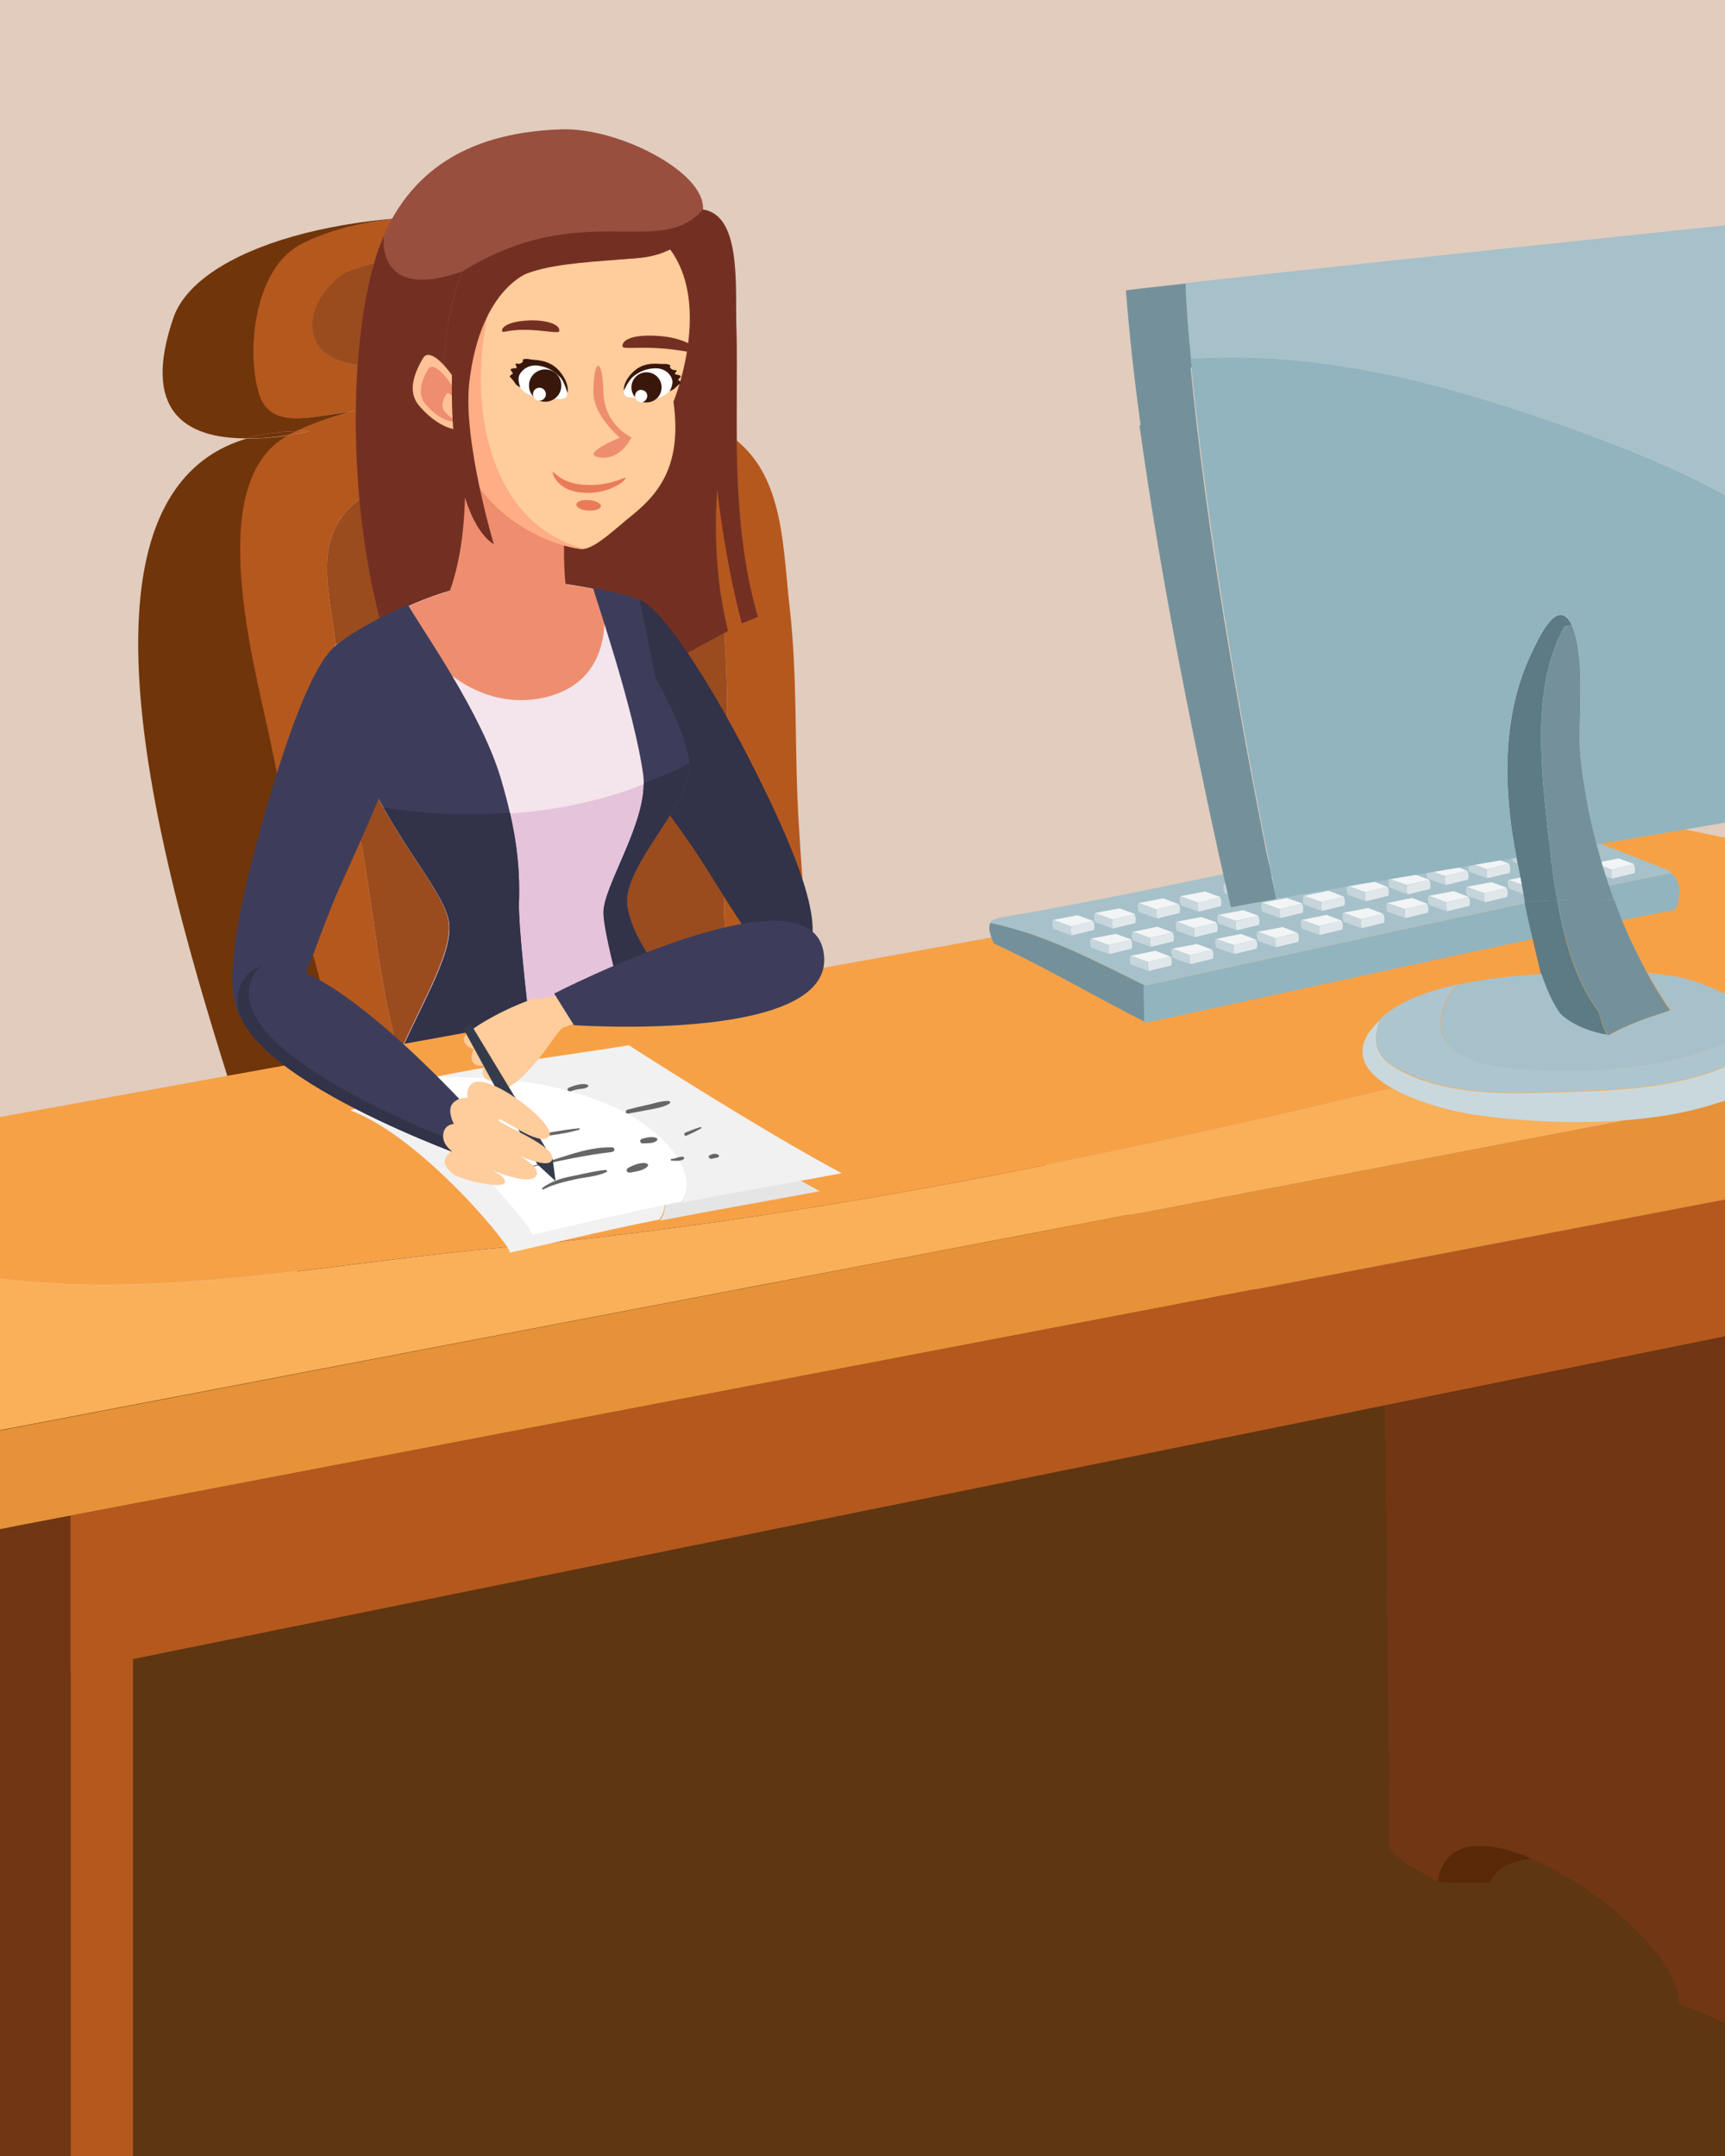 <?xml version="1.0" encoding="utf-8"?>
<!-- Generator: Adobe Illustrator 24.0.3, SVG Export Plug-In . SVG Version: 6.00 Build 0)  -->
<svg version="1.1" id="Layer_1" xmlns="http://www.w3.org/2000/svg" xmlns:xlink="http://www.w3.org/1999/xlink" x="0px" y="0px"
	 width="480px" height="600px" viewBox="0 0 480 600" style="enable-background:new 0 0 480 600;" xml:space="preserve">
<rect x="0" y="0" width="480" height="600" fill="#808080" stroke="none"/>
<style type="text/css">
	.st0{fill:#E1CCBE;}
	.st1{fill:#B5581E;}
	.st2{fill:#71350A;}
	.st3{fill:#4A5F65;}
	.st4{fill:#74919B;}
	.st5{fill:#94A7B0;}
	.st6{fill:#5F7880;}
	.st7{fill:#9A4C1E;}
	.st8{fill:#7F3D13;}
	.st9{fill:#994F3E;}
	.st10{fill:#733022;}
	.st11{fill:#D35326;}
	.st12{fill:#323249;}
	.st13{fill:#ED9558;}
	.st14{fill:#D87239;}
	.st15{fill:#FFB476;}
	.st16{fill:#3D3D5B;}
	.st17{fill:#F4E4EC;}
	.st18{fill:#EE8E6F;}
	.st19{fill:#E5C3DA;}
	.st20{fill:#FFCC9B;}
	.st21{fill:#FFAD84;}
	.st22{fill:#E97B59;}
	.st23{fill:#FFC296;}
	.st24{fill:#FFFFFF;}
	.st25{fill:#39170B;}
	.st26{fill:#5E3612;}
	.st27{fill:#592807;}
	.st28{fill:#713613;}
	.st29{fill:#E59239;}
	.st30{fill:#F9B058;}
	.st31{fill:#F7A147;}
	.st32{fill:#CE8431;}
	.st33{fill:#91B4BF;}
	.st34{fill:#A6C1CA;}
	.st35{fill:#F2F4F5;}
	.st36{fill:#E0E7EA;}
	.st37{fill:#C5D5DB;}
	.st38{fill:#5C7B84;}
	.st39{fill:#C9D8DD;}
	.st40{fill:#ADC5CE;}
	.st41{fill:#F1F1F1;}
	.st42{fill:#E5E5E5;}
	.st43{fill:#B5B9DE;}
	.st44{fill:#666666;}
	.st45{fill:#363B4C;}
</style>
<title>Artboard 23</title>
<rect x="-13.4" y="-11.9" class="st0" width="523" height="384.9"/>
<g id="XMLID_184_">
	<g>
		<path class="st1" d="M159.6,71.2c-17-2.5-47.4-2.2-63.2,4.5l0,0c-6.5,4-11.9,12.7-8.2,19.7c5.8,11.2,35,5.3,45.2,4.9
			c9.6-0.5,35.1,4.7,40.8-4.9C184.5,77.8,168.4,72.2,159.6,71.2z M71.7,108.6c-3.2-13-0.4-34.9,12.5-40.9c16-7.8,35.8-8.1,52.9-6.6
			c2.7,0.1,5.9,0.1,9.5,0.2c11.8,0.2,26.6,0.9,34.3,6.1c7.9,6,9.2,20.2,9.8,29.3c0.1,2.8-2.1,9.6-3.6,11.5
			c-2.7,3.6-10.3,3.1-16.2,2.3l0,0.1c-23.7-3.7-51.6-2.1-73.5,4C87.1,115.6,74.5,120.5,71.7,108.6z"/>
		<path class="st2" d="M84.3,67.7c-12.9,6.1-15.8,28-12.5,40.9c2.8,11.8,15.4,7,25.8,6c-5.5,1.5-10.6,3.3-15.1,5.4
			c-5.2,0.1-9.8,0.8-13.9,2c-17.2,0-29.3-7.7-20.3-33.7c6.7-19,49.2-32,98.4-27.1c-3.5,0-6.8-0.1-9.5-0.2
			C120,59.6,100.3,59.9,84.3,67.7z"/>
		<path class="st1" d="M82.4,120c1.2,0,2.5,0,3.8,0c-2.1,0.4-4.1,0.8-6.2,1.1c0.4-0.2,0.9-0.4,1.3-0.6C81.7,120.3,82,120.2,82.4,120
			z"/>
		<path class="st2" d="M82.4,120c-0.4,0.2-0.7,0.3-1,0.5c-0.4,0.2-0.9,0.4-1.3,0.6c-4,0.6-7.9,1-11.6,0.9
			C72.6,120.8,77.2,120.1,82.4,120z"/>
		<path class="st3" d="M92.9,518.9c6.4-0.5,13-1.1,19.7-1.7c-1,3.7-4,8.5-7.1,9.1c-6.4,1.6-12.1-1.7-13.1-7.4
			C92.5,519,92.7,518.9,92.9,518.9z"/>
		<path class="st3" d="M119.9,490.4c-2.2-1.6-5.4-7.2-1.5-8.4l0,0c4.1,2.4,8.2,4,12.6,5.8C129.3,491.7,123.1,492.8,119.9,490.4z"/>
		<path class="st4" d="M92.9,518.3c15.5-1.7,31.9-10.2,45.7-16.6c7.7-3.7,16.2-6.9,24.2-9.6c1-0.3,2.8-1.5,4.1-2.9
			c-0.1,7.1-0.1,14.3,0.1,21.4c0,0-0.1,0-0.1,0c-17.4,2.6-36.1,4.8-54.3,6.6c-6.7,0.6-13.2,1.2-19.7,1.7L92.9,518.3z"/>
		<path class="st4" d="M224.7,546.9l-8.1-4.5c-5.5-3.3-11.2-7.1-16.9-10.9c-1.5-1-3-2.1-4.5-3.1c-7.8-5.4-15.6-10.7-22.8-14.8
			c-0.1-0.4-0.2-2.1-0.2-2.5c-0.1-1.3-0.1-2.6,0-4c0.2-2.8,0.3-5.6,0.5-8.3c0.5-5.5,1.9-10.4,2.9-15.7c1.9-0.8,3.8-1,5.6-0.5
			c-0.3,1.8-0.5,3.6-0.7,5.4c3.9,3.8,7.6,7.8,11,12c12.2,14.5,22,30.8,33,46.6C224.6,546.7,224.6,546.8,224.7,546.9z"/>
		<path class="st5" d="M138.6,501.7c-13.8,6.5-30.3,15-45.7,16.6l0.1,0.6c-0.2,0-0.4,0-0.6,0.1c-3.9,0.3-7.7,0.5-11.5,0.8l-0.1-0.3
			c17.9-9.4,38.8-20,59.1-27.3c9.4-3.4,18.5-6.1,27.3-7.7c0,0,0,0,0.1,0c0,1.6-0.1,3.2-0.1,4.7c-1.3,1.4-3.1,2.5-4.1,2.9
			C154.8,494.8,146.3,498,138.6,501.7z"/>
		<path class="st6" d="M224.8,492.6c-3.1,0.9-6,1.6-8.9,2.3c-5.9,1.4-11.5,2.6-17.8,3.8c-3.8-5.1-8.9-12.7-14.7-15.4
			c14.4-0.6,51.7,1.4,63.9,2.2c0,0.1,0.1,0.3,0.1,0.4c-3.3,1.1-6.4,2-9.2,2.9C233.3,490.2,228.9,491.5,224.8,492.6z"/>
		<path class="st7" d="M262.5,321.6c-17.4-5.6-35.7-11-54.3-10.6c-0.1-0.8-0.2-1.5-0.4-2.3c7,0.1,13.9,0.3,20.6,0.7
			c2.2,0.1,4.3,0.3,6.5,0.4c19,1.8,34,5.9,51.3,12.5c9.7,3.3,40.8,19.7,42.8,35.1c0.3,2.2,0,4.4-1,6.5c-5.3,10.8-71,19.6-83.7,19.8
			c-23.7,0.7-34.5,4.6-57.2-0.4c-16.2-3.8-44.4-19.9-56.9-29.8c-8.2-5.8-28.7-20.6-27.2-30.2c0.2-0.3,0.4-0.6,0.6-0.9
			c-0.1-0.1-0.1-0.3-0.2-0.5c1.1-2.8,4.4-5,10.8-6.3c0,0,0,0,0.1,0c0.4-0.1,0.7-0.1,1.1-0.2c0.9-0.1,2.5-0.4,4.4-0.8
			c0.2-0.1,0.5-0.1,0.8-0.1l0,0.2c11.7,12.8,19.8,26.6,34.4,36.1c12,7.8,25.2,12.5,39.3,15.6c30.2,6.7,64.4,1.1,94.3-3
			c12.7-1.6,24.5-5.1,14.7-19.2C293.4,331.1,277.5,326,262.5,321.6z"/>
		<path class="st6" d="M172.4,513.6c-1.9-1.1-3.6-2-5.4-2.9c0,0,0,0,0-0.1c-0.2-7.2-0.2-14.3-0.1-21.4c1.7-1.7,2.6-3.8,0.1-4.7l0,0
			c0-0.9,0.1-1.8,0.1-2.7c0-1.5,0.1-3.1,0.1-4.6c0.5-17,1.4-34,1.2-50.9c7,1.8,14.5,3.1,22,3.9c-2.8,15.1-6.2,31.5-8.6,47.7
			c-0.2,1.6-0.5,3.2-0.6,4.8c-1.8-0.4-3.7-0.3-5.6,0.5c-1,5.2-2.4,10.2-2.9,15.7c-0.2,2.7-0.3,5.5-0.5,8.3c0,1.4-0.1,2.7,0,4
			C172.3,511.5,172.3,513.2,172.4,513.6z"/>
		<path class="st5" d="M183.4,483.3c5.9,2.7,11,10.3,14.7,15.4c-2.1,0.4-4.3,0.8-6.6,1.3c-3.5-4.2-7.1-8.2-11-12
			c0.2-1.8,0.4-3.6,0.7-5.4C181.9,482.7,182.6,483,183.4,483.3z"/>
		<path class="st6" d="M113.4,478.5c15.7,0.1,37.6,2.7,52.9,3.2l0.8,0c0,0.9,0,1.8-0.1,2.7c0,0,0,0-0.1,0
			c-8.7,1.6-17.9,4.3-27.3,7.7l-0.1-0.4c-2.9-1.6-5.8-2.9-8.7-4c-4.3-1.8-8.5-3.4-12.6-5.8C116.7,480.9,115,479.8,113.4,478.5z"/>
		<path class="st1" d="M86.2,120c-1.3,0-2.6-0.1-3.8,0c4.5-2.1,9.6-3.9,15.1-5.4c21.9-6.1,49.8-7.7,73.5-4
			c10.7,1.7,20.6,4.5,28.6,8.5c18.5,9.5,18,30.8,20.1,49.7c2.2,18.9,1.4,38.5,2.4,57.7c1.6,27.4,4.2,55.8,6.4,82.8
			c-6.7-0.4-13.6-0.6-20.6-0.7c-3.5-21.8-7.1-44.4-6.4-65.9c0.6-30.8,2.7-63.1-3.5-93.6c-6-29.5-68.2-27.8-94.6-12.4
			c-18.9,11.2-11,27.9-9.5,47.3c1.4,17.1,3.7,34.9,6.8,51.8c4.6,25,6,56.2,18.8,78.4c-1.8,0.4-3.6,0.9-5.2,1.4c0,0,0,0-0.1,0
			c-6.4,1.3-9.6,3.5-10.8,6.3c-6.6-13.4-12.1-41.2-15.5-53.1c-5.4-19.5-7.9-39.7-12.1-59.5c-4.3-21.8-20.2-74.9,4.2-88.2
			C82.1,120.8,84.1,120.5,86.2,120z"/>
		<path class="st8" d="M248.3,417.9c-39.5,2.7-80.8-0.4-114.2-16.4c-11.8-5.7-22.7-12.9-32.1-22.2c-7.1-16-7-42.9,1.1-56
			c-1.5,9.6,19,24.4,27.2,30.2c12.5,9.9,40.7,26,56.9,29.8c22.7,5,33.5,1.1,57.2,0.4c12.7-0.2,78.3-9,83.7-19.8c1-2.1,1.3-4.3,1-6.5
			l0.3,0c5.4,40.5-27,54.9-63.1,59C260.3,417,254.3,417.5,248.3,417.9z"/>
		<path class="st8" d="M208.2,310.9c18.6-0.4,36.9,5,54.3,10.6c14.9,4.4,30.8,9.6,40.8,22.6c9.8,14.2-2.1,17.6-14.7,19.2
			c-30,4.1-64.1,9.6-94.3,3c-14.1-3.1-27.2-7.8-39.3-15.6c-14.6-9.4-22.7-23.2-34.4-36.1l0-0.2c-0.2,0-0.5,0.1-0.8,0.1
			c-0.1-0.2-0.2-0.3-0.3-0.5c12.9-3.1,29.6-4.6,37.7-4.9c16.4-0.3,33.8-0.9,50.7-0.7C208,309.4,208.1,310.2,208.2,310.9z"/>
		<path class="st3" d="M238.2,488.8c2,9.7-15.9,11.5-13.4,3.8C228.9,491.5,233.3,490.2,238.2,488.8z"/>
		<path class="st5" d="M218.4,478.6c6,0.6,26.5-0.3,28.9,6.9c-12.2-0.8-49.5-2.8-63.9-2.2c-0.7-0.3-1.4-0.6-2.2-0.7
			c0.2-1.6,0.4-3.2,0.6-4.8C193.4,476,206.7,477.3,218.4,478.6z"/>
		<path class="st5" d="M225.9,535.6c1.7,3.1,6.2,11.6-1.5,11c-10.9-15.8-20.8-32.1-33-46.6c2.3-0.4,4.5-0.8,6.6-1.3
			c0.8,1,1.4,1.9,2.1,2.7c4.6,5.4,8.4,11.1,12.7,16.6C217.6,524.3,222.8,528.3,225.9,535.6z"/>
		<path class="st3" d="M216.6,542.4c-0.8,4.5-11.5,3.2-14.2,0.7c-3.2-3-3.6-7.5-2.7-11.6C205.4,535.4,211.1,539.2,216.6,542.4z"/>
		<path class="st4" d="M190.4,430.1c-7.5-0.8-15-2.1-22-3.9c-20.3-5.2-36-14-34.4-24.6c33.4,16,74.7,19,114.2,16.4
			C241.3,429.8,215.7,432.8,190.4,430.1z"/>
		<path class="st7" d="M207.9,308.6c-16.9-0.2-34.3,0.4-50.7,0.7c-8.1,0.2-24.8,1.8-37.7,4.9c-12.8-22.2-14.2-53.4-18.8-78.4
			c-3.1-16.9-5.5-34.7-6.8-51.8c-1.5-19.4-9.4-36.1,9.5-47.3c26.4-15.4,88.6-17.1,94.6,12.4c6.2,30.5,4.1,62.8,3.5,93.6
			C200.8,264.2,204.4,286.8,207.9,308.6z"/>
		<path class="st6" d="M167,484.5c2.5,0.9,1.6,3-0.1,4.7C167,487.6,167,486,167,484.5z"/>
		<path class="st4" d="M167,484.4L167,484.4C167,484.5,167,484.5,167,484.4C167,484.4,167,484.4,167,484.4z"/>
		<path class="st5" d="M167.2,477.1c0,1.5-0.1,3.1-0.1,4.6l-0.8,0c-15.3-0.5-37.2-3.1-52.9-3.2l-0.1-0.1c8-4.1,16.1-3.9,24.9-3.5
			C147.8,475.6,157.6,475.4,167.2,477.1z"/>
		<path class="st7" d="M159.6,71.2c8.8,1.1,24.9,6.7,14.5,24.2c-5.7,9.6-31.1,4.4-40.8,4.9c-10.2,0.4-39.4,6.3-45.2-4.9
			c-3.7-7,1.7-15.7,8.2-19.7l0,0C112.3,69,142.7,68.6,159.6,71.2z"/>
		<path class="st2" d="M103.5,322c-0.1,0.4-0.3,0.9-0.3,1.4c-8.1,13.1-8.3,40-1.1,56c-13.6-13.4-24.3-30.8-30.6-53.4
			C60.1,286,5,141.1,68.5,122.1c3.7,0,7.6-0.3,11.6-0.9c-24.4,13.3-8.5,66.4-4.2,88.2c4.2,19.8,6.7,40,12.1,59.5
			C91.4,280.8,96.9,308.5,103.5,322z"/>
	</g>
</g>
<g>
	<path class="st9" d="M106.4,174.7c-8.2-28.9-10.1-70.1-3.1-98.7C111,45,133.8,36.7,156.3,36c15.9-0.5,40.1,12,39.3,22.3
		s-54.8,122.3-54.8,122.3L106.4,174.7z"/>
	<path class="st10" d="M160,185.3c0,0,61.6-121.3,35.6-127c-7,16.6-39.3,7.2-66.9,17.2c-24.1,8.7-22-9.5-21.9-9.8
		c-1.4,3.1-2.5,6.6-3.5,10.4c-7,28.6-5.1,69.8,3.1,98.7L160,185.3z"/>
	<path class="st11" d="M202.7,69.4c5.8,27.5-2.4,65.8,8.1,102.3l-4.5,1.8c0,0-4.3-15.8-6.8-37.1c0,0-2,19.5,3,39.2L183,186.2
		l-31.8-24.6l8.4-83.2L202.7,69.4z"/>
	<path class="st10" d="M193.8,61.5c-1.6,2.5-4.1,5.8-7.3,7.9l0.2,3.4l-27.1,5.6l-8.4,83.2l31.8,24.6l19.6-10.6
		c-5-19.8-3-39.2-3-39.2c2.4,21.3,6.8,37.1,6.8,37.1l4.5-1.8c-7.9-27.2-5.4-55.9-6-79.8c-0.3-12.7,1.4-32-9.3-33.6
		c0,0-0.3,0.7-0.9,1.7C194.4,60.5,194.1,61,193.8,61.5z"/>
	<path class="st12" d="M177.6,166.8c6.3,1.5,21.3,25,33,48.6c12.6,25.2,20.8,47.1,11.6,51.6c-10.3,5.1-19-16.8-31.9-34.7
		c-16.2-22.4-24.6-36.2-24.6-36.2L177.6,166.8z"/>
	<path class="st13" d="M195.9,318.3c16.3,36.6,2.4,172.2,2.4,172.2s-27.4,101.3-29.5,168.9c0,0-7.2,8.9-7.1-2.3
		c2-14.7-13.5-59.9-9.7-94c3.8-34.1,20.8-60.4,22.9-73.5c1.4-9-43.2-111.2-36.6-165.2C148.5,323.1,195.9,318.3,195.9,318.3z"/>
	<path class="st14" d="M167.5,463.6c4.6,13.8,7.8,23.5,7.4,26c-1.2,7.5-5.7,15.1-11.4,30.4c2.1,16.1,3.4,40.9,10.2,59
		c1,2.7,2.2,5.4,3.4,8c8.8-50.6,21.2-96.5,21.2-96.5s1.2-11.8,2.5-29.3L167.5,463.6z"/>
	<path class="st15" d="M103.5,328.1c-14.4,59.2,53.3,157.9,58,168c4.7,10.2,4.8,49.3,16.8,81.5c12.6,33.8,46.1,56.5,52.3,70
		c6.2,13.5,6.6-0.9,6.6-0.9s-19.7-38.7-30.8-74.5c-11-35.8-18.8-74.4-21.4-87.3c-2.6-12.9-24.6-100.2-36.5-161.8L103.5,328.1z"/>
	<path class="st16" d="M98.4,327.6c0,0-13.5,42.2,47.4,162.9c23.1,8.4,61.1-8.4,61.1-8.4c21.1-112.1,0.6-166.6,0.6-166.6L98.4,327.6
		z"/>
	<path class="st12" d="M98.4,327.6c0,0-6.4,20,7.7,65.6l57-1.8c0,0,18.3,73.7,22.8,97.8c11-3,21-7.1,21-7.1
		c21.1-112.1,0.6-166.6,0.6-166.6L98.4,327.6z"/>
	<path class="st12" d="M159.7,492.8c-10.8-24.8-40.5-72-56.3-109.6c6.3,25.3,18.7,60.3,42.4,107.3
		C150.6,492.2,154.1,492.8,159.7,492.8z"/>
	<path class="st17" d="M208.3,315.4c-15.5-32.4-32.4-47.8-34.7-63.1c-1.7-11.3,19.1-32.7,17.4-39.9c0.2-7.7-9-23.5-9-23.5l-4.4-22
		c-37.4-10.4-54.7-5.1-84.4,12.7c0,0-2.3,13.4,9.3,37.3c9.1,18.6,21.1,31.6,22.3,39.4c2,12.8-17.5,35.4-25.7,71.1
		C135.1,335.1,171.6,329.4,208.3,315.4z"/>
	<path class="st18" d="M151.1,194.2c22.7-4.9,16.3-29.8,16.3-29.8c-22.9-5-38.1-3-55.6,5.2C118.2,185.4,133.9,197.9,151.1,194.2z"/>
	<path class="st18" d="M127.7,112.4c0,0,5.7,33.1-3.6,54.8l22.4,5.9l12.3-1c0,0-3.6-14.5-0.8-33.2
		C160,125.3,127.7,112.4,127.7,112.4z"/>
	<path class="st19" d="M173.6,252.3c-1.7-11.3,19.1-32.7,17.4-39.9c0,0-30.6,20.7-84.3,12.4c8.2,14.5,17.1,24.9,18.2,31.6
		c2,12.8-17.5,35.4-25.7,71.1c36,7.6,72.4,1.9,109.2-12.1C192.9,283.1,175.9,267.7,173.6,252.3z"/>
	<path class="st16" d="M139.5,217.1c-5.3-18.4-22-41.8-26-48.8c-14,6.1-20.2,11.4-20.2,11.4s-2.3,13.4,9.3,37.3
		c9.1,18.6,21.1,31.6,22.3,39.4c2,12.4-16.4,34.1-25,68.1c23.8,6,52.2-0.5,52.2-0.5s-8-61.1-7.7-72.6
		C144.8,239.8,143.3,230.2,139.5,217.1z"/>
	<path class="st16" d="M182.5,188.9L178,167c-3.2-1.4-8.5-2.6-13-3.4c0.3,1.4,11.6,34.2,14,52.2c1.6,12.4-11.3,30.8-11,38.3
		c0.3,10.3,13.2,50.3,15.1,64.9c0,0,11.6-3.1,24.1-8.4c-11.7-29.3-30.4-43.7-32.6-58.4c-1.7-11.3,18.7-29.1,17.3-39.9
		C190.6,202.7,182.5,188.9,182.5,188.9z"/>
	<path class="st12" d="M179.1,218c0.1,12.3-11.4,29.1-11.2,36.1c0.3,10.3,13.2,50.3,15.1,64.9c0,0,11.6-3.1,24.1-8.4
		c-11.7-29.3-30.4-43.7-32.6-58.4c-1.7-11.3,18.7-29.1,17.3-39.9C191.9,212.3,187.3,215,179.1,218z"/>
	<path class="st12" d="M152.1,323.9c0,0-8-61.1-7.7-72.6c0.3-8.7-0.5-16.3-2.5-25.1c-10.5,0.8-22.4,0.6-35.2-1.5
		c8.2,14.6,17.2,25,18.3,31.7c2,12.4-16.4,34.1-25,68.1C123.7,330.5,152.1,323.9,152.1,323.9z"/>
	<path class="st20" d="M162.1,152.8c3.4-0.1,9.2-5.7,12.8-8.6c7.7-6.1,15.1-13.8,12.5-32.4c0,0,18.6-45.3-19.4-53.2
		c-38-7.8-48,29.6-42.3,59.1C131.4,147.1,158.9,152.8,162.1,152.8z"/>
	<path class="st21" d="M158.4,57.7c-27.4,2.1-39.4,83.8,4.2,95c-0.1,0-0.3,0.1-0.4,0.1c-3.3,0.1-30.8-5.7-36.4-35.1
		C120.6,90.9,128.5,57.7,158.4,57.7z"/>
	<path class="st18" d="M167.9,109c0.2,9.4,7.8,12.7,7.8,12.7s-2.8,6.4-8.8,5.6c-6-0.8,5.6-5.5,5.6-5.5s-7.5-6.1-7.4-12.9
		C165.2,99.2,167.7,99.6,167.9,109z"/>
	<path class="st10" d="M173.2,96.3c0,1,3.4,0.2,10,0.6c6,0.3,10.6,1.8,10.7,0.8c0.1-1-3.5-3.7-10.6-4.2
		C176.5,93,173.2,94.4,173.2,96.3z"/>
	<path class="st10" d="M139.7,91.9c0,1.1,1.1-0.2,6.6-0.1c4.5,0,9.1,1.1,9.3,0.4c0.5-2.2-4.7-3.3-8.8-3
		C141.1,89.5,139.7,91.2,139.7,91.9z"/>
	<path class="st9" d="M146.1,56.5c-22.7,8.2-22.6,46.1-22.6,46.1s3.7,3.7,5.4,3.6c2.6-0.2,1.4-2.7,3.1-13.3
		c5-19.9,21.9-19.3,45.6-21.1c11.7-0.9,14.4-8.2,14.4-8.2S179.7,44.9,146.1,56.5z"/>
	<path class="st16" d="M94.8,178.7c-7.6,4-15.9,28.7-22.9,54.1c-7.4,27.2-11.1,50.2-1.2,52.9c11.1,2.9,15.3-20.2,24.5-40.3
		c11.5-25.1,17.1-40.3,17.1-40.3L94.8,178.7z"/>
	<g>
		<path class="st22" d="M174.1,133c0-0.5-4.5,2.5-11.8,1.9c-6.8-0.5-8.4-4.3-8.5-3.4c0,0.8,1.7,5.1,8.2,5.6
			C169.5,137.7,174.2,133.7,174.1,133z"/>
		<path class="st22" d="M160.4,140.4c-0.1,0.8,1.4,1.6,3.3,1.7c1.9,0.1,3.4-0.4,3.5-1.2c0.1-0.8-1.4-1.6-3.3-1.7
			C162,139,160.4,139.5,160.4,140.4z"/>
	</g>
	<path class="st10" d="M128.9,106.2c2.6-0.2,1.4-2.7,3.1-13.3c5-19.9,22-19,45.6-21.1c15-1.4,18.7-12.4,18-13.5
		c-12.1,14-33.5-3.4-66.9,17.2c-5.2,12.9-5.2,27.2-5.2,27.2S127.2,106.3,128.9,106.2z"/>
	<g>
		<path class="st23" d="M116.7,113c6,7,13.9,9,13.9,2.6c-0.1-6.4-10.3-20.6-12.9-15.9C115,104.3,113.4,109.2,116.7,113z"/>
		<path class="st18" d="M118.5,112.6c4.4,5.1,10.2,6.6,10.1,1.8c-0.1-4.7-7.6-15.1-9.5-11.6C117.2,106.1,116,109.7,118.5,112.6z"/>
		<path class="st23" d="M123.8,114.6c2.1,2.5,5,3.2,4.9,0.9c0-2.3-3.7-7.4-4.6-5.7C123.2,111.5,122.6,113.2,123.8,114.6z"/>
	</g>
	<path class="st10" d="M147.8,75.6c0,0-14,3.8-17.2,30.7c-1.9,16.1,6.8,45.1,6.8,45.1s-13.8-6-11.4-54.1
		C127.5,65.5,147.8,75.6,147.8,75.6z"/>
	<g>
		<path class="st24" d="M157.5,110.5c1.3-1.4-0.5-6.9-5.5-8.7c-5-1.9-7.8,1.4-8.1,2.8c-0.2,1.4,0.3,3.8,3.2,5.2
			c2.9,1.4,5.3,1.2,6.7,1.2C155.6,111,156.7,111.3,157.5,110.5z"/>
		<circle class="st25" cx="151.7" cy="107.3" r="4.5"/>
		<circle class="st24" cx="150.1" cy="109.7" r="1.8"/>
		<path class="st25" d="M157.9,109.4c0,0,0.8-2.5-2.2-6.1c-3-3.5-7.1-3-8.2-3.3c-1.1-0.3-2.4,0-2,0.3c0.3,0.3-0.7,1.2-1.6,0.9
			c-0.9-0.2-0.1,0.8-0.1,1.1c0,0.3-1.6,0.1-1.7,0.5c-0.1,0.3,0.8,1.1,0.6,1.2c-0.2,0.1-1.2,0.7-0.7,1c0.4,0.3,1.2,1.4,1.5,1.9
			c0.3,0.4,1.3,0.9,1.3,0.9s-1-2.2-0.2-3.6c0.8-1.4,2.6-2.9,5.5-2.4c2.9,0.5,4.6,2,5.8,3.2C157,106.1,157.9,109.4,157.9,109.4z"/>
	</g>
	<g>
		<path class="st24" d="M173.8,109.9c-1-1.5,1.4-6.4,6.3-7.5c5-1.1,7.2,2.4,7.2,3.7c0,1.3-0.8,3.5-3.7,4.5c-2.9,0.9-5.1,0.4-6.4,0.2
			C175.5,110.5,174.4,110.8,173.8,109.9z"/>
		<circle class="st25" cx="179.9" cy="107.8" r="4.2"/>
		<path class="st24" d="M176.7,110.1c-0.1,0.9,0.6,1.7,1.6,1.8c0.9,0.1,1.7-0.6,1.8-1.6c0.1-0.9-0.6-1.7-1.6-1.8
			C177.6,108.4,176.8,109.1,176.7,110.1z"/>
		<path class="st25" d="M173.6,108.7c0,0-0.4-2.5,2.8-5.4c3.2-2.9,7.1-1.9,8.2-2c1.1-0.1,2.2,0.3,1.9,0.6c-0.4,0.3,0.5,1.2,1.4,1.1
			c0.9-0.1-0.1,0.7-0.1,1c0,0.3,1.5,0.3,1.6,0.7c0.1,0.3-0.9,1-0.7,1c0.2,0.1,1,0.8,0.6,1c-0.4,0.2-1.3,1.2-1.7,1.5
			s-1.3,0.7-1.3,0.7s1.2-1.9,0.7-3.4c-0.5-1.5-2.1-3.1-4.8-3c-2.8,0.1-4.6,1.2-5.9,2.2C174.9,105.8,173.6,108.7,173.6,108.7z"/>
	</g>
</g>
<rect x="-40.7" y="358.8" class="st26" width="571.9" height="298.6"/>
<g>
	<path class="st27" d="M-99.9,604.3l0,1.2c5.5-0.6,10.5-0.5,15.6-2.7c6.7-2.9,9.6-8.8,17.2-10C-85.3,589.1-99.9,591.5-99.9,604.3z"
		/>
	<path class="st28" d="M481.7,526l-1.3-154.1l-95.1,19.3l1.1,96.6l0.3,26.5c2.9,4.1,8.7,6.4,13.2,9.4c0.1,0,0.1,0.1,0.2,0.1
		c0,0,0-0.1,0-0.1c1-7.1,5.5-9.9,11.7-9.9c4.2,0,9.2,1.3,14.5,3.6h0c8.4,3.6,17.4,9.4,24.8,15.9c9.6,8.4,16.6,17.8,16,24.5
		c4.9,1.4,10.3,3.9,14.9,6.2l-0.3-35V526z"/>
	<path class="st27" d="M400.1,523.7c5.4,0.3,10.8,0.4,14.6,0.1c1.3-4,6.6-6.2,11.6-6.5c-5.3-2.3-10.3-3.6-14.5-3.6
		C405.6,513.7,401.1,516.6,400.1,523.7z"/>
	<path class="st29" d="M662.3,271.7l0-0.2L503.1,302l-31.5,6L-3.6,398.8v27.5l9.1-1.8l14.1-2.7l16.3-3.1l1.1-0.2l434.6-83.1l31.5-6
		l107.7-20.6l21.3-4.1l10.2-2l21.7-4.1C664,298.2,665.8,284.8,662.3,271.7z"/>
	<path class="st30" d="M-4.4,398.9l0.8-0.2L471.6,308l31.5-6l159.2-30.4l1.3-0.2L573,252.5c-23,7.7-46.3,14.7-69.9,21.2
		c-5.4,1.5-10.8,2.9-16.3,4.3c-5.1,1.3-10.1,2.6-15.2,3.9c-111,28.4-222.1,55.2-336.2,65.7c-46.4,4.4-92.8,14.4-139.2,7.7
		c-12.8-1.7-54.5-15.8-59.7-32.9l-93.4,16.9l0.9,0.3l54.3,21.3L-4.4,398.9z"/>
	<path class="st1" d="M503.1,329.4l-31.5,6L37,418.5l-1.1,0.2l-16.3,3.1v43.5v153.4v37.8c4.9-1,10.3-1.2,15.7-2.6H37v-28.3V461.7
		l348.3-70.6l95.1-19.3l1.3,154.1v3l0.3,35c0.1,0.1,0.2,0.1,0.3,0.2c5.8-2.3,13.5-2.5,19.6-3.9c-0.1-0.7-0.1-1.4-0.1-2
		c0-26.6,47.8-35.4,66.4-40.2c8.1-2.4,15.6-4.3,22.4-5c16.7-1.8,28.5,3.7,31.5,27.1c0.1,0,0.2,0.1,0.3,0.1c2.9-1.2,6.2-2.3,9.6-3.2
		v-45.7V341.2v-36.4l-21.3,4.1L503.1,329.4z"/>
	<path class="st27" d="M590.6,513c8.2,3.1,16.3,14.4,14.1,22.4c4.1,0,7.9,1,11.5,2.4c2,0.7,3.9,1.5,5.9,2.4
		C619.1,516.7,607.3,511.2,590.6,513z"/>
	<path class="st31" d="M-3.9,355.3c46.4,6.6,92.8-3.3,139.2-7.7c114.1-10.5,225.2-37.3,336.2-65.7c5.1-1.3,10.1-2.6,15.2-3.9
		c5.4-1.4,10.9-2.8,16.3-4.3c23.7-6.4,46.9-13.5,69.9-21.2l-116.6-24.3l-520,94.2C-58.3,339.4-16.7,353.6-3.9,355.3z"/>
	<path class="st28" d="M19.6,465.3v-43.5l-14.1,2.7l-9.1,1.8l-98.6-40.3l-17.4-7.1v184.5V594c5.2,4.2,12.2,8.7,18.1,11.8
		c0.6-0.1,1.1-0.2,1.7-0.3l0-1.2c0-12.8,14.6-15.2,32.9-11.5c0,0,0,0,0,0c6.2,1.3,12.9,3.2,19.5,5.8c28.3,10.8,56.8,31.4,53,49.5
		c3.3,2,8.7,6.6,12,8.8c0.7-0.2,1.4-0.3,2.1-0.5v-37.8V465.3z"/>
	<path class="st32" d="M-3.6,426.3v-27.5l-0.8,0.2l-97.3-38.1l-54.3-21.3c1.6,16.4,2.5,25.4,2.5,25.4l19.9,8.1l14.1,5.8l17.4,7.1
		L-3.6,426.3z"/>
</g>
<g>
	<g id="XMLID_183_">
		<g>
			<path class="st4" d="M318.5,283.8c0,0.2,0,0.4-0.1,0.5c-14.4-7.3-27.1-14.9-41.8-21.7c0,0-2.1-4-1-5.8
				c15.4,3.3,28.4,10.3,43.1,17.5C318.4,274.4,318.4,280.9,318.5,283.8z"/>
			<path class="st33" d="M466.1,253.2c-24.8,4.5-135.6,29-147.1,31.4c-0.2-0.1-0.4-0.2-0.6-0.3c0-0.2-0.2-9.9-0.2-9.9
				c0.1,0,0.3-0.1,0.5-0.1c11.7-2.5,120.7-26.5,146.5-31.3C469.2,246.8,466.3,253.1,466.1,253.2z"/>
			<path class="st34" d="M464.2,242.2c0.4,0.2,0.7,0.5,1,0.8c-25.8,4.8-134.8,28.8-146.5,31.3c-14.7-7.3-27.7-14.2-43.1-17.5
				c0.3-0.6,1-1,2-1.2v-0.1c48.9-8.3,99.7-21,146.1-28.9C424,226.6,456.5,239,464.2,242.2z"/>
		</g>
	</g>
	<g id="XMLID_182_">
		<g>
			<polygon class="st35" points="299.9,254.7 304.1,256.3 304.2,256.3 298,257.8 293,256 			"/>
			<path class="st36" d="M304.2,256.3c0.6,1.2,0.2,2.5,0.2,2.5l-6.2,1.5c-0.2-0.7-0.4-1.7-0.1-2.5L304.2,256.3z"/>
			<path class="st37" d="M298,257.8c-0.2,0.8,0,1.8,0.1,2.5h0l-5-1.8c0,0-0.5-1.6-0.1-2.5L298,257.8z"/>
		</g>
	</g>
	<g id="XMLID_181_">
		<g>
			<polygon class="st35" points="311.5,252.8 315.7,254.3 315.7,254.4 309.6,255.9 304.6,254.1 			"/>
			<path class="st36" d="M315.7,254.4c0.6,1.2,0.2,2.5,0.2,2.5l-6.2,1.5c-0.2-0.7-0.4-1.7-0.1-2.5L315.7,254.4z"/>
			<path class="st37" d="M309.6,255.9c-0.2,0.8,0,1.8,0.1,2.5h0l-5-1.8c0,0-0.5-1.6-0.1-2.5L309.6,255.9z"/>
		</g>
	</g>
	<g id="XMLID_180_">
		<g>
			<polygon class="st35" points="323.7,250 327.9,251.6 328,251.6 321.8,253.1 316.8,251.3 			"/>
			<path class="st36" d="M328,251.6c0.6,1.2,0.2,2.5,0.2,2.5l-6.2,1.5c-0.2-0.7-0.4-1.7-0.1-2.5L328,251.6z"/>
			<path class="st37" d="M321.8,253.1c-0.2,0.8,0,1.8,0.1,2.5h0l-5-1.8c0,0-0.5-1.6-0.1-2.5L321.8,253.1z"/>
		</g>
	</g>
	<g id="XMLID_179_">
		<g>
			<polygon class="st35" points="335.3,248.1 339.5,249.6 339.5,249.7 333.4,251.2 328.4,249.4 			"/>
			<path class="st36" d="M339.5,249.7c0.6,1.2,0.2,2.5,0.2,2.5l-6.2,1.5c-0.2-0.7-0.4-1.7-0.1-2.5L339.5,249.7z"/>
			<path class="st37" d="M333.4,251.2c-0.2,0.8,0,1.8,0.1,2.5h0l-5-1.8c0,0-0.5-1.6-0.1-2.5L333.4,251.2z"/>
		</g>
	</g>
	<g id="XMLID_178_">
		<g>
			<polygon class="st35" points="347.5,244.7 351.7,246.3 351.8,246.3 345.6,247.8 340.6,246 			"/>
			<path class="st36" d="M351.8,246.3c0.6,1.2,0.2,2.5,0.2,2.5l-6.2,1.5c-0.2-0.7-0.4-1.7-0.1-2.5L351.8,246.3z"/>
			<path class="st37" d="M345.6,247.8c-0.2,0.8,0,1.8,0.1,2.5h0l-5-1.8c0,0-0.5-1.6-0.1-2.5L345.6,247.8z"/>
		</g>
	</g>
	<g id="XMLID_177_">
		<g>
			<polygon class="st35" points="359.1,242.8 363.3,244.3 363.3,244.4 357.2,245.9 352.2,244.1 			"/>
			<path class="st36" d="M363.3,244.4c0.6,1.2,0.2,2.5,0.2,2.5l-6.2,1.5c-0.2-0.7-0.4-1.7-0.1-2.5L363.3,244.4z"/>
			<path class="st37" d="M357.2,245.9c-0.2,0.8,0,1.8,0.1,2.5h0l-5-1.8c0,0-0.5-1.6-0.1-2.5L357.2,245.9z"/>
		</g>
	</g>
	<g id="XMLID_176_">
		<g>
			<polygon class="st35" points="371.3,240 375.5,241.6 375.6,241.6 369.4,243.1 364.4,241.3 			"/>
			<path class="st36" d="M375.6,241.6c0.6,1.2,0.2,2.5,0.2,2.5l-6.2,1.5c-0.2-0.7-0.4-1.7-0.1-2.5L375.6,241.6z"/>
			<path class="st37" d="M369.4,243.1c-0.2,0.8,0,1.8,0.1,2.5h0l-5-1.8c0,0-0.5-1.6-0.1-2.5L369.4,243.1z"/>
		</g>
	</g>
	<g id="XMLID_175_">
		<g>
			<polygon class="st35" points="382.9,238.1 387.1,239.6 387.1,239.7 381,241.2 376,239.4 			"/>
			<path class="st36" d="M387.1,239.7c0.6,1.2,0.2,2.5,0.2,2.5l-6.2,1.5c-0.2-0.7-0.4-1.7-0.1-2.5L387.1,239.7z"/>
			<path class="st37" d="M381,241.2c-0.2,0.8,0,1.8,0.1,2.5h0l-5-1.8c0,0-0.5-1.6-0.1-2.5L381,241.2z"/>
		</g>
	</g>
	<g id="XMLID_174_">
		<g>
			<polygon class="st35" points="393.5,235.5 397.7,237.1 397.7,237.1 391.5,238.6 386.6,236.9 			"/>
			<path class="st36" d="M397.7,237.1c0.6,1.2,0.2,2.5,0.2,2.5l-6.2,1.5c-0.2-0.7-0.4-1.7-0.1-2.5L397.7,237.1z"/>
			<path class="st37" d="M391.5,238.6c-0.2,0.8,0,1.8,0.1,2.5h0l-5-1.8c0,0-0.5-1.6-0.1-2.5L391.5,238.6z"/>
		</g>
	</g>
	<g id="XMLID_173_">
		<g>
			<polygon class="st35" points="405.1,233.6 409.3,235.2 409.3,235.2 403.1,236.7 398.2,234.9 			"/>
			<path class="st36" d="M409.3,235.2c0.6,1.2,0.2,2.5,0.2,2.5l-6.2,1.5c-0.2-0.7-0.4-1.7-0.1-2.5L409.3,235.2z"/>
			<path class="st37" d="M403.1,236.7c-0.2,0.8,0,1.8,0.1,2.5l0,0l-5-1.8c0,0-0.5-1.6-0.1-2.5L403.1,236.7z"/>
		</g>
	</g>
	<g id="XMLID_172_">
		<g>
			<polygon class="st35" points="417.3,230.8 421.5,232.4 421.5,232.4 415.3,233.9 410.4,232.2 			"/>
			<path class="st36" d="M421.5,232.4c0.6,1.2,0.2,2.5,0.2,2.5l-6.2,1.5c-0.2-0.7-0.4-1.7-0.1-2.5L421.5,232.4z"/>
			<path class="st37" d="M415.3,233.9c-0.2,0.8,0,1.8,0.1,2.5h0l-5-1.8c0,0-0.5-1.6-0.1-2.5L415.3,233.9z"/>
		</g>
	</g>
	<g id="XMLID_171_">
		<g>
			<polygon class="st35" points="428.9,228.9 433.1,230.5 433.1,230.5 426.9,232 422,230.2 			"/>
			<path class="st36" d="M433.1,230.5c0.6,1.2,0.2,2.5,0.2,2.5l-6.2,1.5c-0.2-0.7-0.4-1.7-0.1-2.5L433.1,230.5z"/>
			<path class="st37" d="M426.9,232c-0.2,0.8,0,1.8,0.1,2.5h0l-5-1.8c0,0-0.5-1.6-0.1-2.5L426.9,232z"/>
		</g>
	</g>
	<g id="XMLID_170_">
		<g>
			<polygon class="st35" points="310.5,259.9 314.7,261.4 314.7,261.5 308.5,263 303.6,261.2 			"/>
			<path class="st36" d="M314.7,261.5c0.6,1.2,0.2,2.5,0.2,2.5l-6.2,1.5c-0.2-0.7-0.4-1.7-0.1-2.5L314.7,261.5z"/>
			<path class="st37" d="M308.5,263c-0.2,0.8,0,1.8,0.1,2.5h0l-5-1.8c0,0-0.5-1.6-0.1-2.5L308.5,263z"/>
		</g>
	</g>
	<g id="XMLID_169_">
		<g>
			<polygon class="st35" points="322.1,257.9 326.3,259.5 326.3,259.5 320.1,261 315.2,259.3 			"/>
			<path class="st36" d="M326.3,259.5c0.6,1.2,0.2,2.5,0.2,2.5l-6.2,1.5c-0.2-0.7-0.4-1.7-0.1-2.5L326.3,259.5z"/>
			<path class="st37" d="M320.1,261c-0.2,0.8,0,1.8,0.1,2.5h0l-5-1.8c0,0-0.5-1.6-0.1-2.5L320.1,261z"/>
		</g>
	</g>
	<g id="XMLID_168_">
		<g>
			<polygon class="st35" points="334.3,255.2 338.5,256.7 338.5,256.8 332.3,258.3 327.4,256.5 			"/>
			<path class="st36" d="M338.5,256.8c0.6,1.2,0.2,2.5,0.2,2.5l-6.2,1.5c-0.2-0.7-0.4-1.7-0.1-2.5L338.5,256.8z"/>
			<path class="st37" d="M332.3,258.3c-0.2,0.8,0,1.8,0.1,2.5h0l-5-1.8c0,0-0.5-1.6-0.1-2.5L332.3,258.3z"/>
		</g>
	</g>
	<g id="XMLID_167_">
		<g>
			<polygon class="st35" points="345.9,253.3 350.1,254.8 350.1,254.9 343.9,256.3 339,254.6 			"/>
			<path class="st36" d="M350.1,254.9c0.6,1.2,0.2,2.5,0.2,2.5l-6.2,1.5c-0.2-0.7-0.4-1.7-0.1-2.5L350.1,254.9z"/>
			<path class="st37" d="M343.9,256.3c-0.2,0.8,0,1.8,0.1,2.5h0l-5-1.8c0,0-0.5-1.6-0.1-2.5L343.9,256.3z"/>
		</g>
	</g>
	<g id="XMLID_166_">
		<g>
			<polygon class="st35" points="358.1,249.9 362.3,251.4 362.3,251.5 356.1,253 351.2,251.2 			"/>
			<path class="st36" d="M362.3,251.5c0.6,1.2,0.2,2.5,0.2,2.5l-6.2,1.5c-0.2-0.7-0.4-1.7-0.1-2.5L362.3,251.5z"/>
			<path class="st37" d="M356.1,253c-0.2,0.8,0,1.8,0.1,2.5h0l-5-1.8c0,0-0.5-1.6-0.1-2.5L356.1,253z"/>
		</g>
	</g>
	<g id="XMLID_165_">
		<g>
			<polygon class="st35" points="369.7,247.9 373.9,249.5 373.9,249.5 367.7,251 362.8,249.3 			"/>
			<path class="st36" d="M373.9,249.5c0.6,1.2,0.2,2.5,0.2,2.5l-6.2,1.5c-0.2-0.7-0.4-1.7-0.1-2.5L373.9,249.5z"/>
			<path class="st37" d="M367.7,251c-0.2,0.8,0,1.8,0.1,2.5h0l-5-1.8c0,0-0.5-1.6-0.1-2.5L367.7,251z"/>
		</g>
	</g>
	<g id="XMLID_164_">
		<g>
			<polygon class="st35" points="381.9,245.2 386.1,246.8 386.1,246.8 379.9,248.3 375,246.5 			"/>
			<path class="st36" d="M386.1,246.8c0.6,1.2,0.2,2.5,0.2,2.5l-6.2,1.5c-0.2-0.7-0.4-1.7-0.1-2.5L386.1,246.8z"/>
			<path class="st37" d="M379.9,248.3c-0.2,0.8,0,1.8,0.1,2.5h0l-5-1.8c0,0-0.5-1.6-0.1-2.5L379.9,248.3z"/>
		</g>
	</g>
	<g id="XMLID_163_">
		<g>
			<polygon class="st35" points="393.5,243.3 397.7,244.8 397.7,244.9 391.5,246.3 386.6,244.6 			"/>
			<path class="st36" d="M397.7,244.9c0.6,1.2,0.2,2.5,0.2,2.5l-6.2,1.5c-0.2-0.7-0.4-1.7-0.1-2.5L397.7,244.9z"/>
			<path class="st37" d="M391.5,246.3c-0.2,0.8,0,1.8,0.1,2.5h0l-5-1.8c0,0-0.5-1.6-0.1-2.5L391.5,246.3z"/>
		</g>
	</g>
	<g id="XMLID_162_">
		<g>
			<polygon class="st35" points="404,240.7 408.2,242.3 408.3,242.3 402.1,243.8 397.1,242 			"/>
			<path class="st36" d="M408.3,242.3c0.6,1.2,0.2,2.5,0.2,2.5l-6.2,1.5c-0.2-0.7-0.4-1.7-0.1-2.5L408.3,242.3z"/>
			<path class="st37" d="M402.1,243.8c-0.2,0.8,0,1.8,0.1,2.5h0l-5-1.8c0,0-0.5-1.6-0.1-2.5L402.1,243.8z"/>
		</g>
	</g>
	<g id="XMLID_161_">
		<g>
			<polygon class="st35" points="415.6,238.8 419.8,240.3 419.9,240.4 413.7,241.9 408.7,240.1 			"/>
			<path class="st36" d="M419.9,240.4c0.6,1.2,0.2,2.5,0.2,2.5l-6.2,1.5c-0.2-0.7-0.4-1.7-0.1-2.5L419.9,240.4z"/>
			<path class="st37" d="M413.7,241.9c-0.2,0.8,0,1.8,0.1,2.5l0,0l-5-1.8c0,0-0.5-1.6-0.1-2.5L413.7,241.9z"/>
		</g>
	</g>
	<g id="XMLID_160_">
		<g>
			<polygon class="st35" points="427.9,236 432,237.6 432.1,237.6 425.9,239.1 420.9,237.4 			"/>
			<path class="st36" d="M432.1,237.6c0.6,1.2,0.2,2.5,0.2,2.5l-6.2,1.5c-0.2-0.7-0.4-1.7-0.1-2.5L432.1,237.6z"/>
			<path class="st37" d="M425.9,239.1c-0.2,0.8,0,1.8,0.1,2.5h0l-5-1.8c0,0-0.5-1.6-0.1-2.5L425.9,239.1z"/>
		</g>
	</g>
	<g id="XMLID_159_">
		<g>
			<polygon class="st35" points="439.4,234.1 443.6,235.7 443.7,235.7 437.5,237.2 432.5,235.4 			"/>
			<path class="st36" d="M443.7,235.7c0.6,1.2,0.2,2.5,0.2,2.5l-6.2,1.5c-0.2-0.7-0.4-1.7-0.1-2.5L443.7,235.7z"/>
			<path class="st37" d="M437.5,237.2c-0.2,0.8,0,1.8,0.1,2.5h0l-5-1.8c0,0-0.5-1.6-0.1-2.5L437.5,237.2z"/>
		</g>
	</g>
	<g id="XMLID_157_">
		<g>
			<polygon class="st35" points="321.5,264.6 325.7,266.2 325.7,266.2 319.5,267.7 314.6,266 			"/>
			<path class="st36" d="M325.7,266.2c0.6,1.2,0.2,2.5,0.2,2.5l-6.2,1.5c-0.2-0.7-0.4-1.7-0.1-2.5L325.7,266.2z"/>
			<path class="st37" d="M319.5,267.7c-0.2,0.8,0,1.8,0.1,2.5h0l-5-1.8c0,0-0.5-1.6-0.1-2.5L319.5,267.7z"/>
		</g>
	</g>
	<g id="XMLID_155_">
		<g>
			<polygon class="st35" points="333.1,262.7 337.3,264.3 337.3,264.3 331.1,265.8 326.2,264 			"/>
			<path class="st36" d="M337.3,264.3c0.6,1.2,0.2,2.5,0.2,2.5l-6.2,1.5c-0.2-0.7-0.4-1.7-0.1-2.5L337.3,264.3z"/>
			<path class="st37" d="M331.1,265.8c-0.2,0.8,0,1.8,0.1,2.5h0l-5-1.8c0,0-0.5-1.6-0.1-2.5L331.1,265.8z"/>
		</g>
	</g>
	<g id="XMLID_153_">
		<g>
			<polygon class="st35" points="345.3,259.9 349.5,261.5 349.5,261.5 343.3,263 338.4,261.3 			"/>
			<path class="st36" d="M349.5,261.5c0.6,1.2,0.2,2.5,0.2,2.5l-6.2,1.5c-0.2-0.7-0.4-1.7-0.1-2.5L349.5,261.5z"/>
			<path class="st37" d="M343.3,263c-0.2,0.8,0,1.8,0.1,2.5h0l-5-1.8c0,0-0.5-1.6-0.1-2.5L343.3,263z"/>
		</g>
	</g>
	<g id="XMLID_152_">
		<g>
			<polygon class="st35" points="356.9,258 361.1,259.6 361.1,259.6 354.9,261.1 350,259.3 			"/>
			<path class="st36" d="M361.1,259.6c0.6,1.2,0.2,2.5,0.2,2.5l-6.2,1.5c-0.2-0.7-0.4-1.7-0.1-2.5L361.1,259.6z"/>
			<path class="st37" d="M354.9,261.1c-0.2,0.8,0,1.8,0.1,2.5h0l-5-1.8c0,0-0.5-1.6-0.1-2.5L354.9,261.1z"/>
		</g>
	</g>
	<g id="XMLID_151_">
		<g>
			<polygon class="st35" points="369.1,254.6 373.3,256.2 373.3,256.2 367.1,257.7 362.2,256 			"/>
			<path class="st36" d="M373.3,256.2c0.6,1.2,0.2,2.5,0.2,2.5l-6.2,1.5c-0.2-0.7-0.4-1.7-0.1-2.5L373.3,256.2z"/>
			<path class="st37" d="M367.1,257.7c-0.2,0.8,0,1.8,0.1,2.5h0l-5-1.8c0,0-0.5-1.6-0.1-2.5L367.1,257.7z"/>
		</g>
	</g>
	<g id="XMLID_150_">
		<g>
			<polygon class="st35" points="380.7,252.7 384.9,254.3 384.9,254.3 378.7,255.8 373.8,254 			"/>
			<path class="st36" d="M384.9,254.3c0.6,1.2,0.2,2.5,0.2,2.5l-6.2,1.5c-0.2-0.7-0.4-1.7-0.1-2.5L384.9,254.3z"/>
			<path class="st37" d="M378.7,255.8c-0.2,0.8,0,1.8,0.1,2.5h0l-5-1.8c0,0-0.5-1.6-0.1-2.5L378.7,255.8z"/>
		</g>
	</g>
	<g id="XMLID_148_">
		<g>
			<polygon class="st35" points="392.9,249.9 397.1,251.5 397.1,251.5 390.9,253 386,251.3 			"/>
			<path class="st36" d="M397.1,251.5c0.6,1.2,0.2,2.5,0.2,2.5l-6.2,1.5c-0.2-0.7-0.4-1.7-0.1-2.5L397.1,251.5z"/>
			<path class="st37" d="M390.9,253c-0.2,0.8,0,1.8,0.1,2.5h0l-5-1.8c0,0-0.5-1.6-0.1-2.5L390.9,253z"/>
		</g>
	</g>
	<g id="XMLID_147_">
		<g>
			<polygon class="st35" points="404.5,248 408.7,249.6 408.7,249.6 402.5,251.1 397.6,249.3 			"/>
			<path class="st36" d="M408.7,249.6c0.6,1.2,0.2,2.5,0.2,2.5l-6.2,1.5c-0.2-0.7-0.4-1.7-0.1-2.5L408.7,249.6z"/>
			<path class="st37" d="M402.5,251.1c-0.2,0.8,0,1.8,0.1,2.5h0l-5-1.8c0,0-0.5-1.6-0.1-2.5L402.5,251.1z"/>
		</g>
	</g>
	<g id="XMLID_146_">
		<g>
			<polygon class="st35" points="415,245.5 419.2,247 419.2,247.1 413.1,248.6 408.1,246.8 			"/>
			<path class="st36" d="M419.2,247.1c0.6,1.2,0.2,2.5,0.2,2.5l-6.2,1.5c-0.2-0.7-0.4-1.7-0.1-2.5L419.2,247.1z"/>
			<path class="st37" d="M413.1,248.6c-0.2,0.8,0,1.8,0.1,2.5h0l-5-1.8c0,0-0.5-1.6-0.1-2.5L413.1,248.6z"/>
		</g>
	</g>
	<g id="XMLID_145_">
		<g>
			<polygon class="st35" points="426.6,243.5 430.8,245.1 430.8,245.1 424.7,246.6 419.7,244.9 			"/>
			<path class="st36" d="M430.8,245.1c0.6,1.2,0.2,2.5,0.2,2.5l-6.2,1.5c-0.2-0.7-0.4-1.7-0.1-2.5L430.8,245.1z"/>
			<path class="st37" d="M424.7,246.6c-0.2,0.8,0,1.8,0.1,2.5l0,0l-5-1.8c0,0-0.5-1.6-0.1-2.5L424.7,246.6z"/>
		</g>
	</g>
	<g id="XMLID_144_">
		<g>
			<polygon class="st35" points="438.8,240.8 443,242.4 443.1,242.4 436.9,243.9 431.9,242.1 			"/>
			<path class="st36" d="M443.1,242.4c0.6,1.2,0.2,2.5,0.2,2.5l-6.2,1.5c-0.2-0.7-0.4-1.7-0.1-2.5L443.1,242.4z"/>
			<path class="st37" d="M436.9,243.9c-0.2,0.8,0,1.8,0.1,2.5h0l-5-1.8c0,0-0.5-1.6-0.1-2.5L436.9,243.9z"/>
		</g>
	</g>
	<g id="XMLID_143_">
		<g>
			<polygon class="st35" points="450.4,238.9 454.6,240.4 454.6,240.5 448.5,242 443.5,240.2 			"/>
			<path class="st36" d="M454.6,240.5c0.6,1.2,0.2,2.5,0.2,2.5l-6.2,1.5c-0.2-0.7-0.4-1.7-0.1-2.5L454.6,240.5z"/>
			<path class="st37" d="M448.5,242c-0.2,0.8,0,1.8,0.1,2.5h0l-5-1.8c0,0-0.5-1.6-0.1-2.5L448.5,242z"/>
		</g>
	</g>
</g>
<g>
	<path class="st38" d="M433.4,250.5c-3.1,0.1-6.1,0.3-9.1,0.5c-0.1-0.6-0.2-1.2-0.3-1.8c-0.5-2.6-0.9-5.2-1.4-7.5
		c0-0.3-0.1-0.6-0.2-0.9c-0.1-0.7-0.3-1.4-0.4-2c-3.6-18.5-4.3-38.9,3.9-56.5c2.9-6.2,7.7-16.1,11.5-8.3l-2,0.3
		c-9.6,16.6-6.4,41.3-4.5,58.7c0.2,1.4,0.3,2.8,0.5,4.3c0.2,1.6,0.4,3.3,0.6,5c0.3,2.2,0.6,4.5,1,6.7
		C433.2,249.5,433.3,250,433.4,250.5z"/>
	<path class="st38" d="M424.2,251c3-0.2,6.1-0.4,9.1-0.5c1,5.7,2.3,11.3,4.1,16.6c1.9,5.4,4.3,10.4,7.5,14.6
		c0.1,1.1,1.1,3.9,2.2,6.3c-4.7-0.8-10-2.9-13.2-6c-2.2-3.1-3.9-6.9-5.2-11.1C428.8,270.8,425.2,256.6,424.2,251z"/>
	<path class="st4" d="M464.7,281.2c-5.6,1.8-12.3,4-17,6.9c-0.2,0-0.4-0.1-0.5-0.1c-1.1-2.4-2.2-5.2-2.2-6.3
		c-3.2-4.2-5.6-9.2-7.5-14.6c-1.8-5.3-3.1-10.9-4.1-16.6c5.3-0.2,10.7-0.2,15.8,0c1.8,5.2,4,10.2,6.4,15c0.9,1.8,1.8,3.5,2.7,5.3
		C460.3,274.4,462.4,277.9,464.7,281.2z"/>
	<path class="st4" d="M446.6,243c0.5,1.8,1.2,3.7,1.8,5.5c0.2,0.7,0.5,1.3,0.7,2c-5.2-0.2-10.5-0.2-15.8,0c-0.1-0.5-0.2-1-0.3-1.5
		c-0.4-2.3-0.7-4.5-1-6.7c-0.2-1.7-0.4-3.4-0.6-5c-0.2-1.5-0.3-2.9-0.5-4.3c-1.9-17.3-5.1-42.1,4.5-58.7l2-0.3
		c0.1,0.3,0.3,0.6,0.4,1c3.4,9.6,1.3,24.5,1.9,34.9c0.9,8.2,2.4,16.7,4.6,25.2C445,237.7,445.7,240.4,446.6,243z"/>
	<path class="st39" d="M383.8,284.4c-3.3,9.3,3,12.5,10.3,15.6c13.6,5.3,28.3,4.3,43,3.9c21.4-0.7,41.5-2.2,58.3-16.4
		c2.6,3.3,3.2,6.8,0.2,10.1c-0.7,0.7-1.6,1.5-2.7,2.3c-8.6,5.7-19.6,9.1-31.2,10.8c-17.5,2.6-36.5,1.6-50.9-0.4
		c-11.7-1.6-44.1-10.7-26.6-26.6C384.1,283.8,383.9,284.1,383.8,284.4z"/>
	<path class="st34" d="M334,99.7c-0.9,0.1-1.8,0.1-2.6,0.1c-0.7-7.2-1.2-14.2-1.6-21c60.5-6.9,184.3-19.4,212.9-23
		c-8.3,30.7-16.9,63.4-24.2,96.5c-1,4.7-2,9.3-3,13.9c-17.6-22.2-46.2-35.3-74.7-45.7C405.8,107.9,371.1,97.9,334,99.7z"/>
	<path class="st33" d="M515.4,166.2c-4.1,19.6-7.7,39.2-10.5,58.4c-16.4,2.9-38.1,6.6-60.6,10.4c-2.3-8.5-3.8-17-4.6-25.2
		c-0.6-10.4,1.5-25.2-1.9-34.9c-0.1-0.4-0.3-0.7-0.4-1c-3.8-7.8-8.6,2.1-11.5,8.3c-8.2,17.7-7.5,38.1-3.9,56.5
		c-4.3,0.7-8.6,1.4-12.8,2.2c-20.4,3.4-39.2,6.6-52.9,9c-0.4,0-0.8,0-1.1,0c-0.8-4-1.6-8-2.5-12.2c-8.1-41-16.9-91.5-21.2-135.6
		c0.8-0.8,1.6-1.6,2.5-2.4c37.1-1.8,71.8,8.2,106.7,20.8C469.1,130.9,497.8,144,515.4,166.2z"/>
	<path class="st40" d="M490.2,282.5c2.1,1.5,3.9,3.2,5.2,4.8c-16.8,14.3-36.9,15.7-58.3,16.4c-14.7,0.5-29.4,1.4-43-3.9
		c-7.3-3.1-13.6-6.2-10.3-15.6c0.1-0.3,0.2-0.6,0.4-0.8c0.4-0.4,0.9-0.8,1.4-1.2c0.5-0.4,1-0.7,1.5-1.1c5-3.4,11.7-5.7,18.7-7.2
		c-1.4,1.3-2.6,2.8-3.3,4.4c-7.4,16.4,12.3,19,24.3,19.3C442.8,298.8,477.7,297.4,490.2,282.5z"/>
	<path class="st34" d="M471.5,273.1c5.5,1.8,13.1,5.3,18.7,9.4c-12.5,14.9-47.4,16.3-63.3,15.2c-12-0.3-31.7-2.9-24.3-19.3
		c0.7-1.6,1.8-3.1,3.3-4.4c7.8-1.8,16-2.5,22.4-2.9l0.6-0.2c1.4,4.2,3,8,5.2,11.1c3.1,3.1,8.4,5.2,13.2,6c0.1,0.1,0.1,0.2,0.2,0.3
		c0.1-0.1,0.2-0.2,0.4-0.2c4.7-2.9,11.4-5.1,17-6.9c-2.3-3.3-4.4-6.8-6.4-10.5c3.1,0.5,6.2,0.7,8.9,1.2
		C468.4,272.2,469.9,272.6,471.5,273.1z"/>
	<path class="st4" d="M355.1,250c0,0.1,0,0.1,0,0.2c-5,0.9-9.3,1.6-12.6,2.3c-0.2-0.7-0.3-1.5-0.5-2.2c-1-4.3-2-8.7-3-13.2
		c-7.9-36-16.5-79.1-21.9-118.6c4.1-5.7,9.2-11.3,14.2-16.3c4.2,44.2,13.1,94.6,21.2,135.6C353.5,241.9,354.3,246,355.1,250z"/>
	<path class="st33" d="M331.4,99.8c0.9-0.1,1.8-0.1,2.6-0.1c-0.8,0.8-1.6,1.6-2.5,2.4C331.5,101.4,331.4,100.6,331.4,99.8z"/>
	<path class="st4" d="M331.4,99.8c0,0.7,0.1,1.5,0.2,2.3c-5.1,5-10.1,10.6-14.2,16.3c-1.8-13.1-3.2-25.7-4.1-37.6
		c4.7-0.6,10.3-1.2,16.6-1.9C330.1,85.6,330.7,92.6,331.4,99.8z"/>
</g>
<g>
	<path class="st41" d="M183,328c-0.7,0.1-1.5,0-2.2,0c-0.3,0-0.3-0.4,0.1-0.4c0.6,0,1.1-0.2,1.6-0.4c-3.1-4.8-8.6-9.3-13.9-12.3
		c-0.3,0-0.5-0.1-0.6-0.3c-5.1-2.6-10.2-4.5-15.4-6c-0.3,0.1-0.6,0-0.8-0.2c-11.8-3.2-23.9-3.8-36.9-3.8c-6.4,1.3-12.4,2.8-17.5,4.4
		c20.1,7.3,45.9,39.1,44.4,39.6c-1.1,0.4,28.8-6.8,41.7-9.2C185.9,335.9,185.3,331.9,183,328z M132.7,320.1c-0.4,0-0.7,0-1.1,0.1
		c-1.3,0.3-1.6-1.4-0.3-1.7c0.6-0.1,1.1-0.1,1.7-0.1C134.3,318.6,134,320.2,132.7,320.1z M136.8,312.4c-1.2,0.8-3,0.8-4.5,0.9
		c-0.7,0.1-1.1-0.8-0.3-1c1.5-0.5,3.2-1.1,4.7-0.6C137,311.8,137.1,312.2,136.8,312.4z M139.5,317.1c1.1-0.7,2.8-0.4,4.1-0.6
		c0.2,0,0.3,0.2,0.1,0.3c-1.1,0.5-2.7,1.2-4,1C139.4,317.7,139.2,317.3,139.5,317.1z M140,321.3c5-0.7,9.9-1.8,15-2.3
		c0.3,0,0.5,0.3,0.2,0.4c-4.9,1.4-9.9,1.8-15,2.4C139.7,321.8,139.6,321.3,140,321.3z M162.6,331.2c-2.6,1.2-5.8,1.4-8.7,2
		c-3,0.6-6.1,1.4-8.8,2.8c-0.3,0.1-0.5-0.2-0.3-0.4c2.3-1.7,4.9-2.6,7.9-3.2c3.1-0.7,6.4-1.5,9.6-1.8
		C162.8,330.5,163,331,162.6,331.2z M164.2,325.6c-7.8,0.9-15.3,2.6-22.9,4.3c-0.2,0-0.2-0.2,0-0.2c7.5-1.6,15.1-5.5,23-5.4
		C165.1,324.3,165.1,325.4,164.2,325.6z M174.2,329.5c-0.8,1.3-3.3,1.6-4.9,1.9c-0.9,0.1-1.3-0.8-0.7-1.2c1.1-0.8,3.5-1.7,5-1.4
		C174,328.8,174.4,329.1,174.2,329.5z M176.6,322.4c-1,0.8-2.4,0.6-3.7,0.7c-1.1,0.1-1.2-1-0.2-1.3c1.2-0.3,2.6-0.6,3.8-0.3
		C176.9,321.7,177,322.2,176.6,322.4z"/>
	<path class="st42" d="M168.9,295.9c-12.9,2.1-35.1,4.9-53.9,8.8c13,0,25,0.5,36.9,3.8c-0.2-0.3-0.2-0.6,0.3-0.8
		c1.4-0.6,3.8-1.4,5.2-0.8c0.2,0.1,0.3,0.3,0.1,0.5c-0.6,0.5-1,0.5-1.8,0.6c-1,0.2-2,0.4-2.9,0.7c0,0,0,0-0.1,0
		c5.1,1.4,10.2,3.4,15.4,6c-0.1-0.3,0-0.7,0.5-0.8c1.9-0.5,3.9-1,5.8-1.4c1.8-0.4,3.7-1.1,5.6-1c0.4,0,0.5,0.4,0.2,0.7
		c-1.5,1.1-3.7,1.4-5.6,1.7c-1.9,0.4-3.9,0.7-5.9,1.1c-0.1,0-0.1,0-0.1,0c5.3,2.9,10.8,7.5,13.9,12.3c0.4-0.1,0.9-0.3,1.4-0.2
		c0.4,0,0.5,0.4,0.2,0.7c-0.3,0.2-0.7,0.3-1.1,0.4c2.3,3.9,3,7.9,0.7,11.5c0.8-0.1,1.4-0.3,2.1-0.4c13.8-2.7,28.6-5.2,42.3-7.8
		C204.4,318.7,168.9,295.9,168.9,295.9z M189,319c-1.2,0.8-2.6,1.4-4,2c-0.6,0.3-1.1-0.5-0.4-0.8c1.4-0.5,2.7-1.1,4.1-1.5
		C189,318.6,189.2,318.9,189,319z M192.2,327.3c-0.8,0.4-1.7-0.5-0.9-0.9c0.8-0.4,1.6-0.5,2.4-0.1c0.3,0.2,0.2,0.5-0.1,0.7
		C193.3,327.1,192.5,327.2,192.2,327.3z"/>
	<path class="st43" d="M162.3,330.5c-3.2,0.3-6.5,1.2-9.6,1.8c-3,0.6-5.6,1.5-7.9,3.2c-0.2,0.2,0,0.5,0.3,0.4
		c2.7-1.4,5.8-2.1,8.8-2.8c2.9-0.6,6.1-0.8,8.7-2C163,331,162.8,330.5,162.3,330.5z"/>
	<path class="st43" d="M173.6,328.7c-1.5-0.3-3.9,0.7-5,1.4c-0.7,0.5-0.2,1.4,0.7,1.2c1.6-0.3,4.1-0.6,4.9-1.9
		C174.4,329.1,174,328.8,173.6,328.7z"/>
	<path class="st43" d="M180.8,328c0.7,0,1.5,0.1,2.2,0c0.4-0.1,0.8-0.2,1.1-0.4c0.3-0.2,0.2-0.6-0.2-0.7c-0.5,0-0.9,0.1-1.4,0.2
		c-0.5,0.2-1,0.4-1.6,0.4C180.5,327.6,180.4,328,180.8,328z"/>
	<path class="st43" d="M193.8,326.4c-0.8-0.5-1.6-0.3-2.4,0.1c-0.8,0.4,0.1,1.3,0.9,0.9c0.3-0.2,1.1-0.2,1.4-0.3
		C194,326.9,194,326.5,193.8,326.4z"/>
	<path class="st43" d="M164.2,324.3c-7.9-0.2-15.5,3.7-23,5.4c-0.2,0-0.1,0.3,0,0.2c7.7-1.7,15.1-3.4,22.9-4.3
		C165.1,325.4,165.1,324.3,164.2,324.3z"/>
	<path class="st43" d="M172.7,321.8c-1,0.2-0.8,1.4,0.2,1.3c1.3-0.1,2.6,0.1,3.7-0.7c0.3-0.3,0.3-0.7-0.1-0.8
		C175.3,321.2,173.9,321.5,172.7,321.8z"/>
	<path class="st43" d="M184.6,320.2c-0.6,0.3-0.2,1.1,0.4,0.8c1.3-0.6,2.7-1.2,4-2c0.2-0.2,0-0.4-0.3-0.3
		C187.3,319.1,185.9,319.7,184.6,320.2z"/>
	<path class="st43" d="M154.9,318.9c-5,0.5-10,1.6-15,2.3c-0.4,0.1-0.3,0.5,0.1,0.5c5.1-0.6,10.1-1,15-2.4
		C155.4,319.3,155.2,318.9,154.9,318.9z"/>
	<path class="st43" d="M168.6,314.9c0.1,0,0.1,0,0.1,0c2-0.4,3.9-0.7,5.9-1.1c1.9-0.4,4.1-0.7,5.6-1.7c0.3-0.2,0.2-0.6-0.2-0.7
		c-1.9-0.1-3.8,0.6-5.6,1c-1.9,0.4-3.9,0.9-5.8,1.4c-0.5,0.1-0.6,0.5-0.5,0.8C168.1,314.8,168.3,314.9,168.6,314.9z"/>
	<path class="st43" d="M143.6,316.5c-1.4,0.2-3-0.1-4.1,0.6c-0.4,0.2-0.1,0.6,0.2,0.7c1.3,0.2,2.9-0.5,4-1
		C144,316.7,143.9,316.5,143.6,316.5z"/>
	<path class="st43" d="M133,318.5c-0.6,0-1.1,0-1.7,0.1c-1.3,0.2-1,2,0.3,1.7c0.4-0.1,0.7-0.1,1.1-0.1
		C134,320.2,134.3,318.6,133,318.5z"/>
	<path class="st43" d="M131.9,312.3c-0.7,0.2-0.3,1,0.3,1c1.5-0.1,3.3-0.1,4.5-0.9c0.3-0.2,0.2-0.6-0.1-0.7
		C135.1,311.2,133.4,311.9,131.9,312.3z"/>
	<path class="st43" d="M152.7,308.6C152.7,308.6,152.7,308.6,152.7,308.6c1-0.4,2-0.6,3-0.7c0.8-0.1,1.2-0.1,1.8-0.6
		c0.2-0.2,0.2-0.4-0.1-0.5c-1.4-0.6-3.8,0.2-5.2,0.8c-0.4,0.2-0.5,0.5-0.3,0.8C152.1,308.6,152.3,308.7,152.7,308.6z"/>
</g>
<g>
	<path class="st24" d="M189.1,323c-0.7,0.1-1.5,0-2.2,0c-0.3,0-0.3-0.4,0.1-0.4c0.6,0,1.1-0.2,1.7-0.4c-3.1-4.8-8.6-9.3-13.9-12.3
		c-0.3,0-0.5-0.1-0.6-0.3c-5.1-2.6-10.2-4.5-15.4-6c-0.3,0.1-0.6,0-0.8-0.2c-11.8-3.2-23.9-3.8-36.9-3.8c-6.4,1.3-12.4,2.8-17.5,4.4
		c20.1,7.3,45.9,39.1,44.4,39.6c-1.1,0.4,28.8-6.8,41.7-9.2C192,331,191.4,326.9,189.1,323z M138.8,315.1c-0.4,0-0.7,0-1.1,0.1
		c-1.3,0.3-1.6-1.4-0.3-1.7c0.6-0.1,1.1-0.1,1.7-0.1C140.4,313.6,140.1,315.2,138.8,315.1z M142.9,307.4c-1.2,0.8-3,0.8-4.5,0.9
		c-0.7,0.1-1.1-0.8-0.3-1c1.5-0.5,3.2-1.1,4.7-0.6C143.1,306.8,143.2,307.2,142.9,307.4z M145.6,312.1c1.1-0.7,2.8-0.4,4.1-0.6
		c0.2,0,0.3,0.2,0.1,0.3c-1.1,0.5-2.7,1.2-4,1C145.5,312.7,145.3,312.4,145.6,312.1z M146.1,316.3c5-0.7,9.9-1.8,15-2.3
		c0.3,0,0.5,0.3,0.2,0.4c-4.9,1.4-9.9,1.8-15,2.4C145.8,316.8,145.7,316.3,146.1,316.3z M168.7,326.2c-2.6,1.2-5.8,1.4-8.7,2
		c-3,0.6-6.1,1.4-8.8,2.8c-0.3,0.1-0.5-0.2-0.3-0.4c2.3-1.7,4.9-2.6,7.9-3.2c3.1-0.7,6.4-1.5,9.6-1.8
		C168.9,325.5,169.1,326,168.7,326.2z M170.3,320.6c-7.8,0.9-15.3,2.6-22.9,4.3c-0.2,0-0.2-0.2,0-0.2c7.5-1.6,15.1-5.5,23-5.4
		C171.2,319.3,171.2,320.5,170.3,320.6z M180.3,324.5c-0.8,1.3-3.3,1.6-4.9,1.9c-0.9,0.1-1.3-0.8-0.7-1.2c1.1-0.8,3.5-1.7,5-1.4
		C180.1,323.8,180.5,324.1,180.3,324.5z M182.7,317.4c-1,0.8-2.4,0.6-3.7,0.7c-1.1,0.1-1.2-1-0.2-1.3c1.2-0.3,2.6-0.6,3.8-0.3
		C183,316.7,183.1,317.2,182.7,317.4z"/>
	<path class="st41" d="M175,290.9c-12.9,2.1-35.1,4.9-53.9,8.8c13,0,25,0.6,36.9,3.8c-0.2-0.3-0.2-0.6,0.3-0.8
		c1.4-0.6,3.8-1.4,5.2-0.8c0.2,0.1,0.3,0.3,0.1,0.5c-0.6,0.5-1,0.5-1.8,0.6c-1,0.2-2,0.4-2.9,0.7c0,0,0,0-0.1,0
		c5.1,1.4,10.2,3.4,15.4,6c-0.1-0.3,0-0.7,0.5-0.8c1.9-0.5,3.9-1,5.8-1.4c1.8-0.4,3.7-1.1,5.6-1c0.4,0,0.5,0.5,0.2,0.7
		c-1.5,1.1-3.7,1.4-5.6,1.7c-1.9,0.4-3.9,0.7-5.9,1.1c-0.1,0-0.1,0-0.1,0c5.3,2.9,10.8,7.5,13.9,12.3c0.4-0.1,0.9-0.3,1.4-0.2
		c0.4,0,0.5,0.4,0.2,0.7c-0.3,0.2-0.7,0.3-1.1,0.4c2.3,3.9,3,7.9,0.7,11.5c0.8-0.1,1.4-0.3,2.1-0.4c13.8-2.7,28.6-5.2,42.3-7.8
		C210.5,313.8,175,290.9,175,290.9z M195.1,314c-1.2,0.8-2.6,1.4-4,2c-0.6,0.3-1.1-0.5-0.4-0.8c1.4-0.5,2.7-1.1,4.1-1.5
		C195.1,313.6,195.3,313.9,195.1,314z M198.3,322.3c-0.8,0.4-1.7-0.5-0.9-0.9c0.8-0.4,1.6-0.5,2.4-0.1c0.3,0.2,0.2,0.5-0.1,0.7
		C199.4,322.2,198.6,322.2,198.3,322.3z"/>
	<path class="st44" d="M168.4,325.6c-3.2,0.3-6.5,1.2-9.6,1.8c-3,0.6-5.6,1.5-7.9,3.2c-0.2,0.2,0,0.5,0.3,0.4
		c2.7-1.4,5.8-2.1,8.8-2.8c2.9-0.6,6.1-0.8,8.7-2C169.1,326,168.9,325.5,168.4,325.6z"/>
	<path class="st44" d="M179.7,323.7c-1.5-0.3-3.9,0.7-5,1.4c-0.7,0.5-0.2,1.4,0.7,1.2c1.6-0.3,4.1-0.6,4.9-1.9
		C180.5,324.1,180.1,323.8,179.7,323.7z"/>
	<path class="st44" d="M186.9,323c0.7,0,1.5,0.1,2.2,0c0.4-0.1,0.8-0.2,1.1-0.4c0.3-0.2,0.2-0.6-0.2-0.7c-0.5,0-0.9,0.1-1.4,0.2
		c-0.5,0.2-1,0.4-1.7,0.4C186.6,322.6,186.5,323,186.9,323z"/>
	<path class="st44" d="M199.9,321.4c-0.8-0.5-1.6-0.3-2.4,0.1c-0.8,0.4,0.1,1.3,0.9,0.9c0.3-0.1,1.1-0.2,1.4-0.3
		C200.1,321.9,200.2,321.5,199.9,321.4z"/>
	<path class="st44" d="M170.3,319.3c-7.9-0.2-15.5,3.7-23,5.4c-0.2,0-0.1,0.3,0,0.2c7.7-1.7,15.1-3.4,22.9-4.3
		C171.2,320.5,171.2,319.3,170.3,319.3z"/>
	<path class="st44" d="M178.8,316.9c-1,0.2-0.8,1.4,0.2,1.3c1.3-0.1,2.6,0.1,3.7-0.7c0.3-0.3,0.3-0.7-0.1-0.8
		C181.4,316.2,180,316.6,178.8,316.9z"/>
	<path class="st44" d="M190.7,315.2c-0.6,0.3-0.2,1.1,0.4,0.8c1.3-0.6,2.7-1.2,4-2c0.2-0.2,0-0.4-0.3-0.3
		C193.4,314.1,192,314.7,190.7,315.2z"/>
	<path class="st44" d="M161,314c-5,0.5-10,1.6-15,2.3c-0.4,0.1-0.3,0.5,0.1,0.5c5.1-0.6,10.1-1,15-2.4
		C161.5,314.3,161.3,313.9,161,314z"/>
	<path class="st44" d="M174.7,309.9c0.1,0,0.1,0,0.1,0c2-0.4,3.9-0.7,5.9-1.1c1.9-0.4,4.1-0.7,5.6-1.7c0.3-0.2,0.2-0.6-0.2-0.7
		c-1.9-0.1-3.8,0.6-5.6,1c-1.9,0.4-3.9,0.9-5.8,1.4c-0.5,0.1-0.6,0.5-0.5,0.8C174.2,309.8,174.4,309.9,174.7,309.9z"/>
	<path class="st44" d="M149.8,311.5c-1.4,0.2-3-0.1-4.1,0.6c-0.4,0.2-0.1,0.6,0.2,0.7c1.3,0.2,2.9-0.5,4-1
		C150.1,311.8,150,311.5,149.8,311.5z"/>
	<path class="st44" d="M139.1,313.5c-0.6,0-1.1,0-1.7,0.1c-1.3,0.2-1,2,0.3,1.7c0.4-0.1,0.7-0.1,1.1-0.1
		C140.1,315.2,140.4,313.6,139.1,313.5z"/>
	<path class="st44" d="M138,307.3c-0.7,0.2-0.3,1.1,0.3,1c1.5-0.1,3.3-0.1,4.5-0.9c0.3-0.2,0.2-0.6-0.1-0.7
		C141.2,306.2,139.5,306.9,138,307.3z"/>
	<path class="st44" d="M158.8,303.7C158.8,303.7,158.8,303.7,158.8,303.7c1-0.4,2-0.6,3-0.7c0.8-0.1,1.2-0.1,1.8-0.6
		c0.2-0.2,0.2-0.4-0.1-0.5c-1.4-0.6-3.8,0.2-5.2,0.8c-0.4,0.2-0.5,0.5-0.3,0.8C158.2,303.6,158.5,303.8,158.8,303.7z"/>
</g>
<g>
	<g>
		<polygon class="st20" points="158.9,276.5 149.6,278 156.6,286 164.6,283.2 		"/>
		<path class="st20" d="M149.3,277.7c-7.8,2.3-20,9.1-20.2,11.3c-0.2,2.2,2.7,3,2.7,3s-1.1,2.2-0.3,3.5c0.8,1.4,3.2,1.1,3.2,1.1
			s-1.1,2.3,0.3,3.5c1.4,1.2,3.1,0.5,3.1,0.5c0,1.9,1.6,5.7,10.3-4.2c4.4-4.9,7-10.1,8.7-10.7C159,284.2,149.3,277.7,149.3,277.7z"
			/>
	</g>
	<path class="st16" d="M229.1,264.6c-4.8-24.2-74.9,11.9-74.9,11.9l5.5,8.8C159.8,285.3,234.3,290.5,229.1,264.6z"/>
</g>
<g>
	<path class="st16" d="M67.8,272.4c13.6-20.6,68.7,42.9,68.7,42.9l-8.5,6.1C128.1,321.3,53.3,294.4,67.8,272.4z"/>
	<path class="st12" d="M130.9,319.3c-4.5-1.6-73.9-27.5-59.8-48.8c0.5-0.7,1.1-1.1,1.7-1.6c-1.9,0.6-3.6,1.6-4.9,3.5
		c-14.5,22.1,60.3,49,60.3,49L130.9,319.3z"/>
</g>
<polygon class="st45" points="154.6,328.7 153.8,322.7 131,285 128.9,286.2 149.5,324 "/>
<path class="st20" d="M126.4,327c0,0-2.7-2.1-2.7-3.7s2-3,2-3s-2.5-1.6-2.4-4.3c0.2-3.2,3-3.2,3-3.2s-1.9-3.5-0.5-5.5
	c1.4-2,4.3-1.8,4.3-1.8s-0.6-2.8,1.5-4.1c4.7-3,23.9,11.9,21.1,14.9c-2.8,3.1-13.6-5.9-14-4.7c-0.3,1.2,16.4,7.2,14.9,11.2
	c-1.3,3.7-16.9-5-16.9-5s14.7,5.9,12.5,9.4c-2.1,3.4-15.2-2.8-15.2-2.8s6.8,2.5,6.5,4.5C140.5,330.9,131.5,329.2,126.4,327z"/>
</svg>
